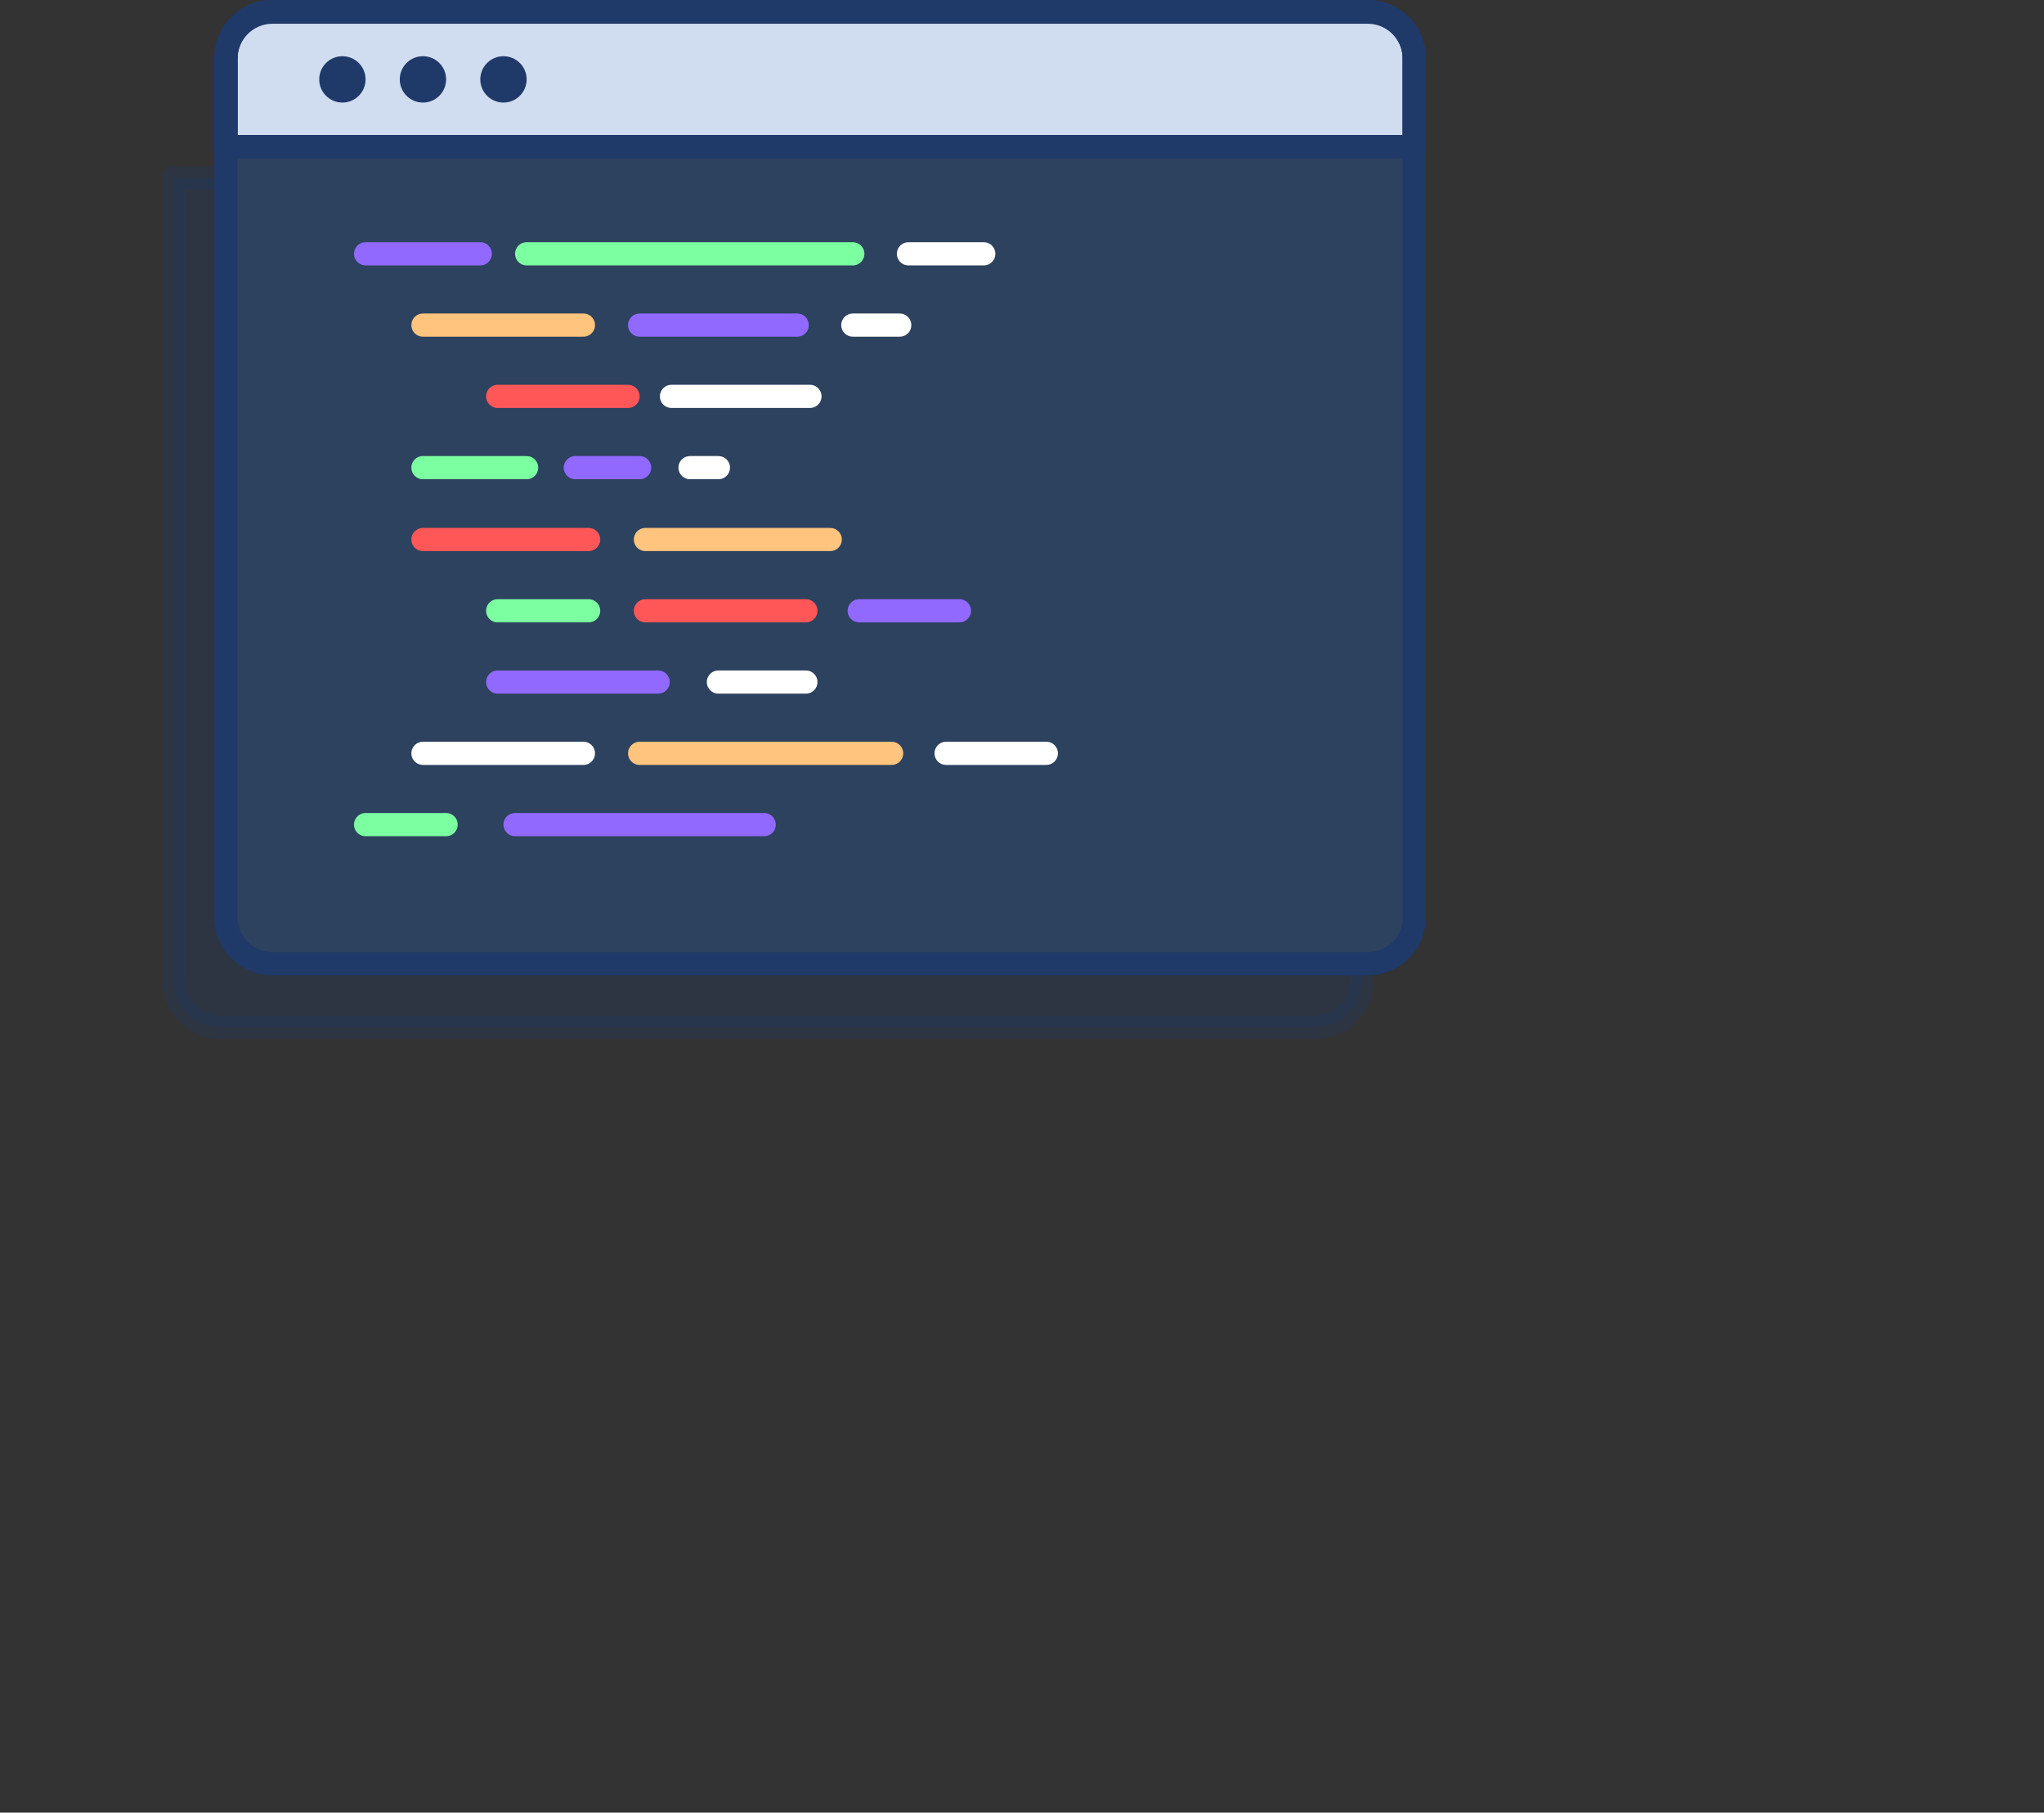 <svg width="352.8" height="312.8" version="1.1" viewBox="0 0 352.8 312.8" xml:space="preserve" xmlns="http://www.w3.org/2000/svg">
<rect x="0" y="0" width="352.8" height="312.8" fill="#333333" stroke="none"/>
<style type="text/css">
	.st0{fill:#EAECEF;}
	.st1{fill:#2D425E;}
	.st2{fill:#C9C9C9;}
	.st3{fill:#CECECE;}
	.st4{fill:#FFFFFF;}
	.st5{fill:none;stroke:#1F3969;stroke-width:4;stroke-linecap:round;stroke-linejoin:round;stroke-miterlimit:10;}
	.st6{fill:#FF3E3E;}
	.st7{opacity:0.28;fill:#1F3969;stroke:#1F3969;stroke-width:4;stroke-linecap:round;stroke-linejoin:round;stroke-miterlimit:10;}
	.st8{fill:#50B56F;}
	.st9{fill:#5F5AFF;}
	.st10{fill:#F6F9FD;}
	.st11{fill:#BFCFE2;}
	.st12{fill:#D0DDF0;}
	.st13{fill:#2AA1FF;}
	.st14{opacity:0.34;fill:none;stroke:#FFFFFF;stroke-width:2;stroke-linecap:round;stroke-linejoin:round;stroke-miterlimit:10;}
	.st15{opacity:0.34;}
	.st16{fill:none;stroke:#FFFFFF;stroke-width:2;stroke-linecap:round;stroke-linejoin:round;stroke-miterlimit:10;}
	.st17{fill:#1F3969;}
	.st18{fill:none;stroke:#FFFFFF;stroke-width:4;stroke-linecap:round;stroke-linejoin:round;stroke-miterlimit:10;}
	.st19{fill:none;stroke:#7BFFA0;stroke-width:4;stroke-linecap:round;stroke-linejoin:round;stroke-miterlimit:10;}
	.st20{fill:none;stroke:#9169FF;stroke-width:4;stroke-linecap:round;stroke-linejoin:round;stroke-miterlimit:10;}
	.st21{fill:none;stroke:#FFC47D;stroke-width:4;stroke-linecap:round;stroke-linejoin:round;stroke-miterlimit:10;}
	.st22{fill:none;stroke:#FF5757;stroke-width:4;stroke-linecap:round;stroke-linejoin:round;stroke-miterlimit:10;}
	.st23{fill:#FFA364;}
	.st24{fill:#FF5252;}
	.st25{fill:#6567C3;}
</style>


<g id="XMLID_34_" transform="translate(-340.9,-323.6)">
	
	<g id="XMLID_19_" transform="translate(-67,4)">
		
		
		
		
		
		
		
		
		
		
		
		
		
		
		
		
			
		<path id="XMLID_197_" class="st7" d="m437.9 350.3v138.6c0 4.4 3.6 8 8 8h189.1c4.4 0 8-3.6 8-8v-138.6z"/>
		
			
		
		<path id="XMLID_15_" class="st1" d="m644 485.9h-189.1c-4.4 0-8-3.6-8-8v-148.2c0-4.4 3.6-8 8-8h189.1c4.4 0 8 3.6 8 8v148.3c0 4.4-3.6 7.9-8 7.9z"/>
		<path id="XMLID_17_" class="st5" d="m652 341.1h-205.1v-11.5c0-4.4 3.6-8 8-8h189.1c4.4 0 8 3.6 8 8z"/>
		<path id="XMLID_23_" class="st12" d="m652 344.9h-205.1v-15.3c0-4.4 3.6-8 8-8h189.1c4.4 0 8 3.6 8 8z"/>
		<path id="XMLID_18_" class="st5" d="m652 344.9h-205.1v-15.3c0-4.4 3.6-8 8-8h189.1c4.4 0 8 3.6 8 8z"/>
		<path id="XMLID_20_" class="st5" d="m652 344.9h-205.1v-15.3c0-4.4 3.6-8 8-8h189.1c4.4 0 8 3.6 8 8z"/>
		<path id="XMLID_12_" class="st5" d="m644 485.9h-189.1c-4.4 0-8-3.6-8-8v-148.2c0-4.4 3.6-8 8-8h189.1c4.4 0 8 3.6 8 8v148.3c0 4.4-3.6 7.9-8 7.9z"/>
		
		<circle id="XMLID_24_" class="st17" cx="467" cy="333.3" r="4"/>
		<circle id="XMLID_28_" class="st17" cx="480.9" cy="333.3" r="4"/>
		<circle id="XMLID_38_" class="st17" cx="494.8" cy="333.3" r="4"/>
		<g id="XMLID_61_" transform="translate(54 -24)">
			<line id="XMLID_54_" class="st18" x1="510.7" x2="523.7" y1="387.4" y2="387.4"/>
			<line id="XMLID_66_" class="st19" x1="444.8" x2="501.1" y1="387.4" y2="387.4"/>
			<line id="XMLID_29_" class="st20" x1="417" x2="436.8" y1="387.4" y2="387.4"/>
		</g>
		<g id="XMLID_42_" transform="translate(54 -24)">
			<line id="XMLID_62_" class="st20" x1="442.8" x2="485.8" y1="485.9" y2="485.9"/>
			<line id="XMLID_30_" class="st19" x1="417" x2="430.9" y1="485.9" y2="485.9"/>
		</g>
		<g id="XMLID_27_" transform="translate(54 -24)">
			<line id="XMLID_60_" class="st18" x1="501.1" x2="509.2" y1="399.7" y2="399.7"/>
			<line id="XMLID_45_" class="st20" x1="464.3" x2="491.5" y1="399.7" y2="399.7"/>
			<line id="XMLID_47_" class="st21" x1="426.9" x2="454.6" y1="399.7" y2="399.7"/>
		</g>
		<g id="XMLID_49_" transform="translate(54 -24)">
			<line id="XMLID_59_" class="st18" x1="469.8" x2="493.7" y1="412" y2="412"/>
			<line id="XMLID_50_" class="st22" x1="439.8" x2="462.3" y1="412" y2="412"/>
		</g>
		<g id="XMLID_65_" transform="translate(54 -24)">
			<line id="XMLID_58_" class="st18" x1="473" x2="477.9" y1="424.3" y2="424.3"/>
			<line id="XMLID_70_" class="st20" x1="453.2" x2="464.3" y1="424.3" y2="424.3"/>
			<line id="XMLID_67_" class="st19" x1="426.9" x2="444.8" y1="424.3" y2="424.3"/>
		</g>
		<g id="XMLID_73_" transform="translate(54 -24)">
			<line id="XMLID_77_" class="st21" x1="465.3" x2="497.2" y1="436.7" y2="436.7"/>
			<line id="XMLID_74_" class="st22" x1="426.9" x2="455.5" y1="436.7" y2="436.7"/>
		</g>
		<g id="XMLID_80_" transform="translate(54 -24)">
			<line id="XMLID_64_" class="st20" x1="502.2" x2="519.5" y1="449" y2="449"/>
			<line id="XMLID_84_" class="st22" x1="465.3" x2="493" y1="449" y2="449"/>
			<line id="XMLID_81_" class="st19" x1="439.8" x2="455.5" y1="449" y2="449"/>
		</g>
		<g id="XMLID_87_" transform="translate(54 -24)">
			<line id="XMLID_95_" class="st18" x1="477.9" x2="493" y1="461.3" y2="461.3"/>
			<line id="XMLID_90_" class="st20" x1="439.8" x2="467.5" y1="461.3" y2="461.3"/>
		</g>
		<g id="XMLID_98_" transform="translate(54 -24)">
			<line id="XMLID_71_" class="st18" x1="517.2" x2="534.5" y1="473.6" y2="473.6"/>
			<line id="XMLID_102_" class="st21" x1="464.3" x2="507.8" y1="473.6" y2="473.6"/>
			<line id="XMLID_99_" class="st18" x1="426.9" x2="454.6" y1="473.6" y2="473.6"/>
		</g>
		
		
		
	</g>
	
</g>

</svg>
